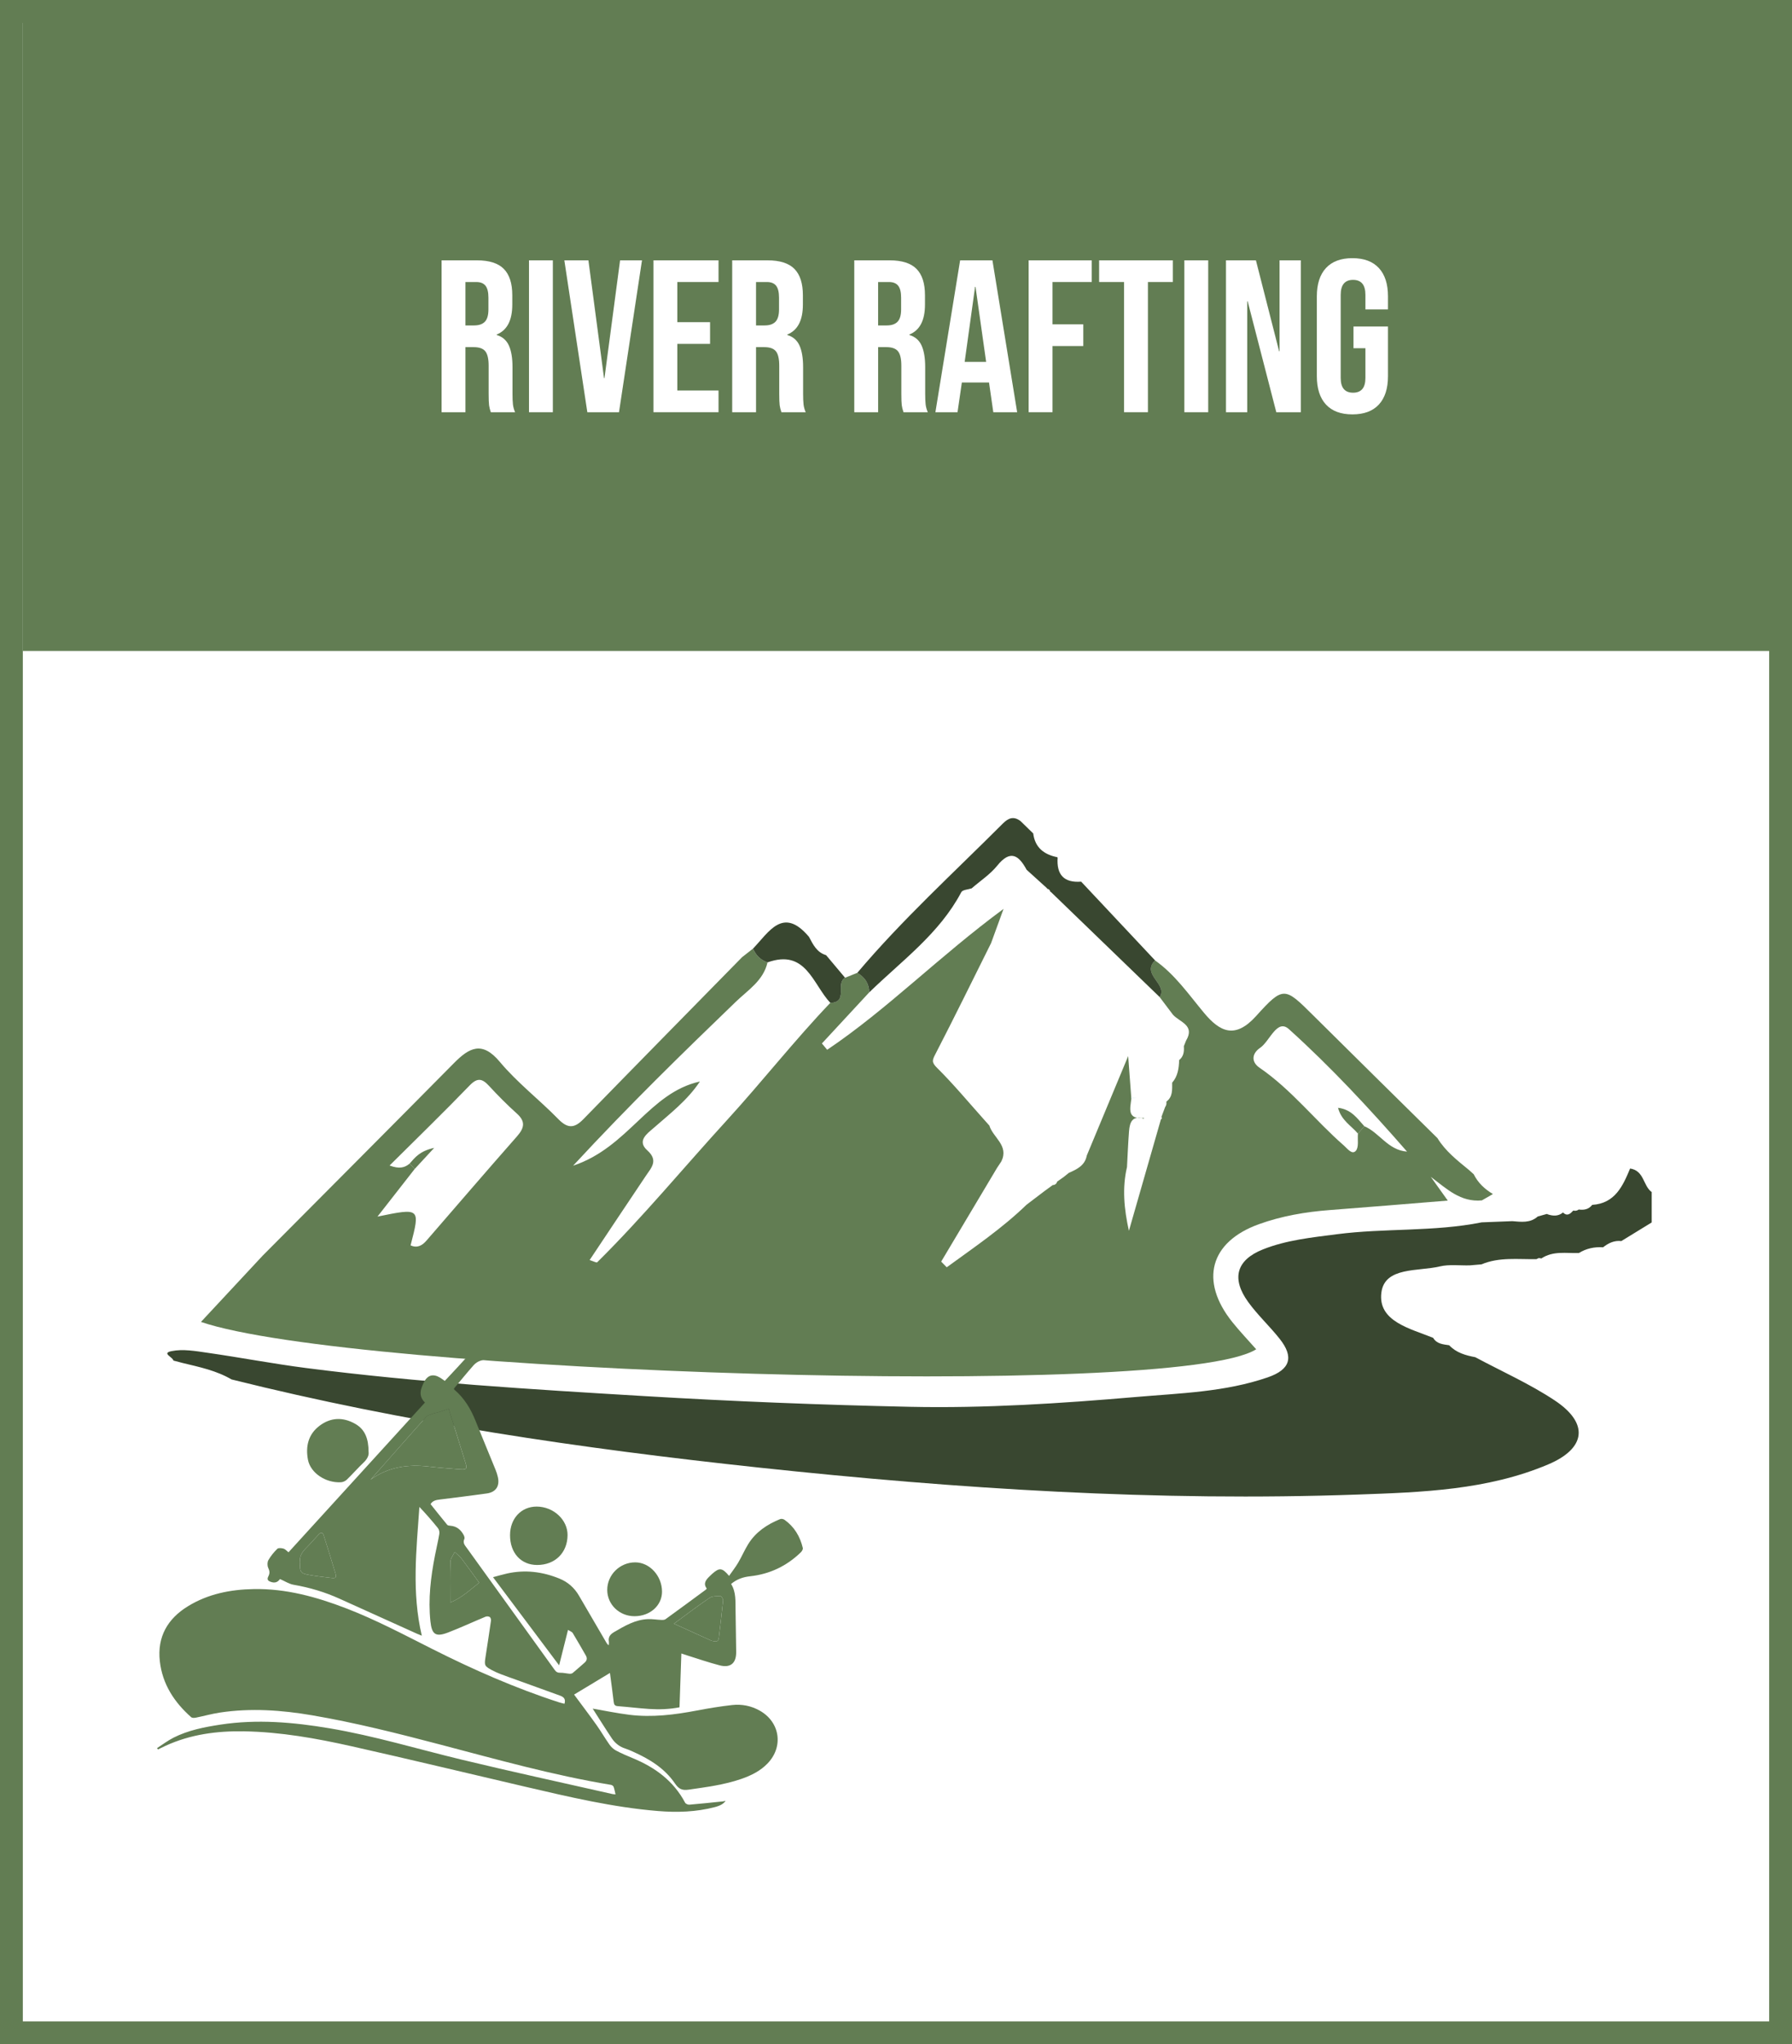 <?xml version="1.0" encoding="utf-8"?>
<!-- Generator: Adobe Illustrator 16.0.0, SVG Export Plug-In . SVG Version: 6.00 Build 0)  -->
<!DOCTYPE svg PUBLIC "-//W3C//DTD SVG 1.1//EN" "http://www.w3.org/Graphics/SVG/1.1/DTD/svg11.dtd">
<svg version="1.1" id="Layer_1" xmlns="http://www.w3.org/2000/svg" xmlns:xlink="http://www.w3.org/1999/xlink" x="0px" y="0px"
	 width="157px" height="179px" viewBox="0 0 157 179" enable-background="new 0 0 157 179" xml:space="preserve">
<rect x="0" y="0" width="157" height="179" fill="#333333" stroke="none"/>
<rect x="1" y="1" fill-rule="evenodd" clip-rule="evenodd" fill="#FFFFFF" stroke="#627D53" stroke-width="2" stroke-miterlimit="10" width="155" height="177"/>
<rect x="2" y="1" fill-rule="evenodd" clip-rule="evenodd" fill="#627D53" width="155" height="56"/>
<g>
	<path fill-rule="evenodd" clip-rule="evenodd" fill="#394730" d="M140.45,109.217c-0.759-0.049-1.472,0.101-2.124,0.504
		c-1.112,0.031-2.263-0.209-3.282,0.472l-0.228-0.034l-0.209,0.096c-1.615,0.029-3.255-0.199-4.811,0.457
		c-0.346,0.029-0.691,0.06-1.037,0.089c-0.879,0.022-1.793-0.105-2.629,0.095c-1.878,0.447-4.815,0.014-5.105,2.284
		c-0.323,2.531,2.527,3.151,4.535,3.966c0.319,0.541,0.875,0.568,1.406,0.65c0.619,0.658,1.437,0.884,2.283,1.045
		c2.33,1.248,4.77,2.33,6.963,3.785c3.013,1.996,2.749,4.198-0.574,5.604c-5.329,2.254-11.057,2.438-16.682,2.638
		c-17.542,0.624-35.023-0.496-52.468-2.362c-15.557-1.665-31.007-3.92-46.204-7.718c-1.329-0.78-2.817-1.085-4.288-1.442
		c-0.269-0.07-0.537-0.141-0.806-0.211c-0.035-0.301-1.063-0.641-0.168-0.824c1-0.207,2.107-0.008,3.15,0.142
		c2.886,0.414,5.754,0.963,8.646,1.336c9.839,1.267,19.734,1.867,29.63,2.458c7.754,0.464,15.535,0.773,23.276,0.938
		c6.556,0.14,13.226-0.294,19.817-0.861c3.865-0.333,7.786-0.429,11.529-1.718c1.982-0.684,2.306-1.778,1.051-3.365
		c-0.876-1.108-1.93-2.082-2.758-3.222c-1.492-2.052-1.062-3.682,1.285-4.617c2.061-0.821,4.278-1.044,6.479-1.329
		c4.216-0.546,8.5-0.201,12.688-1.04c0.894-0.034,1.787-0.069,2.68-0.104c0.779,0.063,1.568,0.184,2.228-0.408
		c0.27-0.074,0.54-0.148,0.806-0.225c-0.003-0.002,0.065,0.034,0.065,0.034c0.473,0.159,0.93,0.181,1.344-0.161
		c0.381,0.374,0.643,0.103,0.904-0.17c0.172,0.047,0.331,0.018,0.474-0.09c0.462,0.064,0.875-0.012,1.179-0.406
		c1.999-0.125,2.685-1.654,3.321-3.184c1.247,0.186,1.129,1.518,1.893,2.063c0,0.887,0,1.772,0,2.659
		c-0.887,0.544-1.774,1.087-2.661,1.631C141.43,108.602,140.918,108.845,140.45,109.217z"/>
	<path fill-rule="evenodd" clip-rule="evenodd" fill="#627D53" d="M129.829,105.111c-1.879,0.171-3.063-1.004-4.475-2.063
		c0.428,0.6,0.857,1.198,1.488,2.08c-3.587,0.29-6.966,0.574-10.346,0.83c-2.125,0.161-4.219,0.521-6.215,1.242
		c-4.288,1.551-5.196,4.963-2.324,8.555c0.66,0.825,1.394,1.591,2.1,2.392c-6.998,4.442-79.336,2.08-92.451-2.394
		c1.83-1.964,3.621-3.887,5.411-5.808c5.586-5.614,11.182-11.22,16.751-16.851c1.347-1.361,2.466-1.978,4.031-0.104
		c1.52,1.819,3.448,3.293,5.113,5c0.815,0.835,1.403,0.826,2.192,0.016c4.624-4.744,9.271-9.464,13.911-14.192
		c0.319-0.25,0.639-0.501,0.958-0.751c0.251,0.584,0.66,1.002,1.27,1.207c-0.357,1.592-1.719,2.43-2.761,3.434
		c-4.678,4.508-9.331,9.034-14.271,14.369c4.867-1.621,6.634-6.38,11.109-7.372c-1.095,1.649-2.63,2.821-4.079,4.091
		c-0.533,0.468-1.465,1.102-0.531,1.938c0.995,0.891,0.359,1.512-0.13,2.238c-1.636,2.434-3.259,4.877-4.923,7.37
		c0.36,0.11,0.606,0.249,0.662,0.194c4.002-3.956,7.585-8.307,11.377-12.453c3.067-3.355,5.893-6.963,9.049-10.267
		c1.618-0.032,0.426-1.721,1.294-2.195c0.357-0.144,0.713-0.288,1.069-0.433c0.661,0.381,1.034,0.936,1.045,1.713
		c-1.382,1.49-2.763,2.981-4.144,4.472c0.154,0.185,0.307,0.37,0.461,0.554c5.286-3.557,9.795-8.17,15.451-12.336
		c-0.519,1.424-0.804,2.209-1.09,2.993c-1.616,3.239-3.209,6.49-4.872,9.706c-0.278,0.537-0.369,0.719,0.139,1.222
		c1.439,1.423,2.737,2.99,4.09,4.5c0.172,0.193,0.344,0.387,0.515,0.579l-0.022-0.016c0.33,1.049,1.731,1.739,1.047,3.129
		c-0.125,0.188-0.25,0.377-0.375,0.564c-1.631,2.735-3.263,5.471-4.894,8.206c0.162,0.166,0.324,0.332,0.485,0.499
		c2.393-1.741,4.845-3.4,6.998-5.482c0.517-0.393,1.033-0.785,1.55-1.178c0.246-0.18,0.493-0.359,0.739-0.539
		c0.203-0.008,0.333-0.109,0.39-0.305c0.191-0.135,0.383-0.27,0.574-0.404c0.149-0.121,0.299-0.241,0.449-0.361
		c0.71-0.313,1.407-0.637,1.571-1.516c1.139-2.735,2.278-5.471,3.626-8.707c0.117,1.563,0.193,2.584,0.269,3.604l0.012,0.104
		c-0.104,0.867-0.412,1.863,1.09,1.699l0.003,0.074c-1.002-0.316-1.238,0.312-1.299,1.09c-0.081,1.046-0.121,2.095-0.178,3.143
		c-0.432,1.833-0.257,3.672,0.168,5.584c0.934-3.25,1.868-6.501,2.801-9.751l0.092-0.097l-0.042-0.128
		c0.107-0.285,0.213-0.571,0.32-0.856c0.103-0.145,0.139-0.304,0.11-0.479c0.576-0.429,0.503-1.057,0.509-1.66
		c0.499-0.569,0.588-1.266,0.612-1.98c0.394-0.317,0.447-0.75,0.41-1.213c0.065-0.163,0.131-0.326,0.196-0.49
		c0.815-1.369-0.579-1.616-1.157-2.278c-0.386-0.511-0.772-1.022-1.158-1.534c0.723-1.178-1.646-1.968-0.404-3.211
		c1.745,1.23,2.941,2.971,4.283,4.582c1.396,1.677,2.727,2.339,4.584,0.276c2.384-2.647,2.51-2.509,4.981-0.054
		c3.621,3.598,7.262,7.173,10.895,10.758c0.7,1.145,1.741,1.951,2.755,2.784c0.141,0.126,0.281,0.251,0.421,0.376
		c0.376,0.758,0.968,1.308,1.685,1.735C130.479,104.74,130.154,104.926,129.829,105.111z M119.528,98.616
		c1.338,0.563,2.058,2.093,3.745,2.223c-3.283-3.76-6.669-7.407-10.352-10.726c-1.044-0.939-1.666,1.059-2.522,1.641
		c-0.699,0.474-0.82,1.213-0.047,1.742c2.797,1.915,4.864,4.61,7.391,6.813c0.31,0.27,0.71,0.838,1.045,0.458
		c0.276-0.312,0.138-0.989,0.184-1.504C119.157,99.047,119.342,98.832,119.528,98.616z M35.893,101.884
		c0.146,0.159,0.292,0.317,0.438,0.477c-1.029,1.317-2.059,2.634-3.259,4.169c3.753-0.77,3.753-0.77,2.9,2.518
		c0.581,0.267,1.017,0.016,1.388-0.411c2.64-3.041,5.259-6.099,7.922-9.118c0.639-0.725,0.8-1.295,0.006-2.007
		c-0.855-0.768-1.668-1.588-2.448-2.433c-0.593-0.643-1.013-0.738-1.696-0.03c-2.267,2.348-4.611,4.62-7.011,7.007
		C34.968,102.371,35.456,102.26,35.893,101.884z"/>
	<path fill-rule="evenodd" clip-rule="evenodd" fill="#394730" d="M101.199,84.098c-1.242,1.243,1.127,2.033,0.405,3.212
		c-3.182-3.073-6.365-6.146-9.547-9.219l-0.037,0.003c-0.029-0.156-0.122-0.246-0.279-0.271l-0.007-0.043
		c-0.597-0.54-1.194-1.08-1.791-1.621c-0.696-1.293-1.433-1.773-2.578-0.354c-0.613,0.76-1.474,1.32-2.223,1.972l-0.009,0.009
		c-0.312,0.106-0.798,0.122-0.911,0.334c-1.922,3.639-5.218,6.004-8.068,8.778c-0.012-0.776-0.385-1.331-1.046-1.711
		c3.935-4.661,8.444-8.761,12.744-13.067c0.512-0.512,0.96-0.668,1.555-0.227c0.372,0.361,0.744,0.725,1.116,1.087
		c0.156,1.241,0.946,1.843,2.099,2.078l0.039,0.039c-0.105,1.478,0.538,2.221,2.061,2.102
		C96.881,79.498,99.04,81.797,101.199,84.098z"/>
	<path fill-rule="evenodd" clip-rule="evenodd" fill="#394730" d="M72.377,83.638c0.554,0.66,1.108,1.32,1.663,1.979
		c-0.868,0.476,0.324,2.164-1.294,2.196c-1.543-1.632-2.131-4.75-5.502-3.542c-0.61-0.205-1.019-0.623-1.27-1.207
		c1.4-1.455,2.627-3.729,4.901-1.032C71.231,82.702,71.56,83.398,72.377,83.638z"/>
	<path fill-rule="evenodd" clip-rule="evenodd" fill="#ECF5F7" d="M99.114,96.082c0.164,0.02,0.328,0.038,0.492,0.057
		c-0.16,0.018-0.318,0.034-0.479,0.049C99.125,96.186,99.114,96.082,99.114,96.082z"/>
	<path fill-rule="evenodd" clip-rule="evenodd" fill="#ECF5F7" d="M101.761,97.8c0.107-0.285,0.213-0.571,0.32-0.856
		C101.975,97.229,101.868,97.515,101.761,97.8z"/>
	<path fill-rule="evenodd" clip-rule="evenodd" fill="#ECF5F7" d="M86.191,98.009c0.172,0.193,0.344,0.387,0.515,0.579
		C86.535,98.396,86.363,98.202,86.191,98.009z"/>
	<path fill-rule="evenodd" clip-rule="evenodd" fill="#ECF5F7" d="M89.399,79.916c0.041-0.074,0.081-0.148,0.121-0.223
		c-0.041,0.073-0.082,0.146-0.123,0.221L89.399,79.916z"/>
	<path fill-rule="evenodd" clip-rule="evenodd" fill="#627D53" d="M35.893,101.884c0.458-0.521,0.874-1.097,2.146-1.37
		c-0.756,0.817-1.232,1.332-1.708,1.847C36.186,102.201,36.039,102.043,35.893,101.884z"/>
	<path fill-rule="evenodd" clip-rule="evenodd" fill="#627D53" d="M118.971,99.263c-0.574-0.688-1.452-1.14-1.744-2.259
		c1.167,0.133,1.69,0.938,2.301,1.612C119.342,98.832,119.157,99.047,118.971,99.263z"/>
</g>
<g>
	<path fill-rule="evenodd" clip-rule="evenodd" fill="#627D53" d="M13.759,153.071c0.482-0.31,0.942-0.66,1.45-0.918
		c1.292-0.653,2.699-0.924,4.117-1.141c3.198-0.488,6.37-0.21,9.534,0.322c3.924,0.66,7.73,1.818,11.59,2.748
		c4.389,1.058,8.803,2.013,13.207,3.011c0.077,0.017,0.159,0.017,0.269,0.028c-0.059-0.245-0.094-0.465-0.17-0.67
		c-0.027-0.074-0.145-0.148-0.23-0.163c-5.06-0.835-9.989-2.225-14.939-3.523c-3.717-0.976-7.441-1.918-11.233-2.566
		c-2.686-0.459-5.379-0.649-8.087-0.241c-0.71,0.107-1.407,0.307-2.113,0.447c-0.131,0.027-0.324,0.031-0.409-0.045
		c-1.482-1.312-2.516-2.891-2.742-4.896c-0.241-2.135,0.679-3.723,2.466-4.818c1.763-1.08,3.723-1.467,5.766-1.502
		c2.818-0.05,5.476,0.682,8.075,1.68c2.61,1.003,5.075,2.313,7.567,3.568c3.594,1.81,7.27,3.43,11.104,4.67
		c0.155,0.05,0.315,0.084,0.472,0.125c0.112-0.363-0.007-0.576-0.378-0.71c-1.256-0.456-2.512-0.909-3.769-1.362
		c-0.467-0.17-0.937-0.33-1.4-0.509c-0.275-0.106-0.549-0.222-0.808-0.362c-0.653-0.356-0.674-0.417-0.563-1.14
		c0.164-1.063,0.33-2.127,0.481-3.192c0.015-0.104-0.032-0.272-0.109-0.322c-0.092-0.06-0.265-0.07-0.371-0.025
		c-1.091,0.453-2.164,0.953-3.266,1.377c-1.1,0.424-1.438,0.189-1.561-0.975c-0.205-1.951,0.029-3.873,0.403-5.783
		c0.123-0.626,0.273-1.248,0.378-1.877c0.027-0.158-0.021-0.376-0.121-0.499c-0.51-0.634-1.047-1.247-1.625-1.856
		c-0.261,3.744-0.686,7.48,0.212,11.275c-0.188-0.076-0.303-0.119-0.413-0.168c-2.263-1.021-4.526-2.041-6.788-3.067
		c-1.289-0.584-2.629-0.983-4.026-1.224c-0.401-0.068-0.772-0.316-1.201-0.502c-0.148,0.207-0.361,0.373-0.719,0.273
		c-0.324-0.091-0.451-0.213-0.297-0.512c0.142-0.272,0.111-0.475-0.013-0.744c-0.086-0.188-0.087-0.495,0.013-0.67
		c0.208-0.364,0.483-0.701,0.785-0.995c0.098-0.096,0.373-0.063,0.546-0.015c0.147,0.041,0.264,0.189,0.434,0.32
		c3.977-4.361,7.957-8.728,11.954-13.111c-0.608-0.59-0.378-1.221-0.066-1.819c0.319-0.61,0.811-0.715,1.397-0.357
		c0.13,0.079,0.252,0.173,0.407,0.28c0.701-0.752,1.405-1.496,2.091-2.259c0.091-0.101,0.092-0.286,0.13-0.433
		c0.174-0.7,0.324-1.406,0.525-2.098c0.451-1.549,1.374-2.789,2.599-3.813c0.659-0.551,0.955-0.59,1.637-0.073
		c0.618,0.468,1.19,1.005,1.732,1.562c0.467,0.479,0.481,0.896,0.108,1.478c-0.624,0.969-1.47,1.728-2.416,2.37
		c-1.006,0.685-2.127,1.125-3.28,1.498c-0.22,0.07-0.444,0.218-0.597,0.391c-0.594,0.672-1.16,1.369-1.726,2.046
		c0.015,0.05,0.014,0.08,0.029,0.093c0.872,0.736,1.438,1.68,1.859,2.726c0.58,1.437,1.175,2.866,1.759,4.3
		c0.084,0.207,0.154,0.423,0.202,0.641c0.173,0.782-0.173,1.313-0.965,1.426c-1.37,0.193-2.743,0.359-4.115,0.532
		c-0.311,0.039-0.613,0.08-0.82,0.402c0.483,0.603,0.966,1.213,1.462,1.812c0.052,0.063,0.184,0.076,0.281,0.083
		c0.551,0.042,0.914,0.352,1.161,0.815c0.052,0.1,0.1,0.254,0.06,0.339c-0.169,0.358,0.061,0.579,0.237,0.823
		c2.561,3.549,5.122,7.096,7.677,10.649c0.133,0.187,0.265,0.253,0.494,0.247c0.267-0.007,0.536,0.064,0.804,0.085
		c0.091,0.007,0.209-0.009,0.275-0.063c0.355-0.294,0.698-0.603,1.046-0.906c0.207-0.181,0.25-0.386,0.107-0.63
		c-0.381-0.654-0.749-1.316-1.144-1.961c-0.072-0.118-0.251-0.172-0.416-0.277c-0.266,1.061-0.515,2.052-0.779,3.102
		c-1.933-2.577-3.838-5.117-5.79-7.72c0.448-0.118,0.839-0.235,1.236-0.323c1.576-0.347,3.105-0.157,4.587,0.449
		c0.734,0.3,1.303,0.8,1.705,1.49c0.795,1.371,1.597,2.737,2.396,4.105c0.047,0.081,0.097,0.16,0.214,0.24
		c0.004-0.104,0.028-0.212,0.011-0.313c-0.071-0.41,0.117-0.642,0.464-0.844c0.935-0.544,1.864-1.096,2.983-1.132
		c0.375-0.013,0.752,0.056,1.129,0.07c0.131,0.007,0.293,0.007,0.39-0.063c1.18-0.852,2.349-1.717,3.521-2.579
		c0.027-0.02,0.046-0.052,0.091-0.104c-0.333-0.435-0.079-0.757,0.238-1.063c0.076-0.073,0.151-0.149,0.23-0.22
		c0.638-0.565,0.875-0.549,1.486,0.175c0.279-0.4,0.566-0.765,0.801-1.163c0.311-0.527,0.553-1.098,0.875-1.619
		c0.661-1.068,1.661-1.729,2.801-2.193c0.103-0.042,0.283-0.006,0.379,0.063c0.859,0.609,1.366,1.46,1.604,2.471
		c0.025,0.107-0.077,0.282-0.17,0.373c-1.239,1.203-2.722,1.912-4.437,2.1c-0.618,0.066-1.167,0.248-1.676,0.675
		c0.448,0.714,0.375,1.528,0.391,2.327c0.023,1.207,0.04,2.414,0.054,3.621c0.012,0.982-0.489,1.423-1.439,1.18
		c-0.972-0.25-1.922-0.583-2.881-0.881c-0.135-0.042-0.269-0.089-0.483-0.16c-0.054,1.584-0.107,3.135-0.162,4.713
		c-0.888,0.172-1.771,0.202-2.654,0.145c-0.92-0.061-1.836-0.176-2.756-0.246c-0.263-0.02-0.329-0.139-0.356-0.374
		c-0.099-0.843-0.217-1.685-0.328-2.533c-1.059,0.638-2.093,1.261-3.142,1.894c0.652,0.881,1.324,1.766,1.968,2.67
		c0.396,0.557,0.738,1.152,1.132,1.711c0.145,0.205,0.347,0.397,0.566,0.514c0.468,0.25,0.959,0.461,1.45,0.662
		c1.96,0.805,3.592,1.988,4.61,3.908c0.053,0.1,0.251,0.186,0.373,0.175c0.986-0.082,1.971-0.188,2.956-0.29
		c0.068-0.008,0.135-0.03,0.22-0.051c-0.175,0.266-0.468,0.43-0.94,0.553c-1.646,0.432-3.319,0.482-5.002,0.343
		c-3.939-0.324-7.772-1.234-11.607-2.126c-5.066-1.179-10.122-2.4-15.197-3.539c-3.104-0.697-6.239-1.258-9.437-1.313
		c-2.377-0.041-4.697,0.262-6.884,1.267c-0.225,0.104-0.446,0.213-0.67,0.319C13.812,153.146,13.786,153.108,13.759,153.071z
		 M32.469,129.563c1.543-1.111,3.255-1.36,5.085-1.146c0.916,0.105,1.836,0.173,2.756,0.242c0.576,0.043,0.636-0.049,0.467-0.588
		c-0.413-1.318-0.82-2.64-1.23-3.96c-0.072-0.232-0.146-0.465-0.234-0.741c-0.293,0.097-0.546,0.187-0.803,0.264
		c-0.224,0.067-0.456,0.108-0.677,0.184c-0.166,0.057-0.363,0.107-0.473,0.229c-0.89,0.981-1.762,1.979-2.639,2.971
		C33.97,127.864,33.22,128.714,32.469,129.563z M59.046,142.176c1.156,0.524,2.216,1.007,3.278,1.485
		c0.074,0.033,0.161,0.036,0.241,0.055c0.25,0.058,0.382-0.045,0.412-0.297c0.127-1.089,0.264-2.178,0.373-3.27
		c0.012-0.123-0.132-0.377-0.204-0.377c-0.324,0-0.717-0.031-0.961,0.133C61.148,140.601,60.156,141.362,59.046,142.176z
		 M26.296,136.762c-0.049,0.911,0.018,1.012,0.847,1.153c0.605,0.104,1.216,0.173,1.826,0.246c0.463,0.057,0.533,0.001,0.405-0.438
		c-0.321-1.099-0.672-2.189-1.015-3.281c-0.092-0.294-0.261-0.27-0.44-0.079c-0.372,0.396-0.724,0.813-1.107,1.195
		C26.45,135.92,26.212,136.313,26.296,136.762z M41.982,138.587c-0.537-0.737-1.036-1.441-1.558-2.127
		c-0.163-0.213-0.391-0.376-0.588-0.563c-0.13,0.279-0.361,0.554-0.372,0.836c-0.042,1.167-0.018,2.336-0.018,3.59
		C40.475,139.905,41.174,139.216,41.982,138.587z"/>
	<path fill-rule="evenodd" clip-rule="evenodd" fill="#627D53" d="M51.926,149.613c1.054,0.181,2.129,0.405,3.215,0.541
		c1.993,0.248,3.96-0.003,5.92-0.375c1.02-0.194,2.047-0.363,3.078-0.479c0.847-0.094,1.673,0.065,2.429,0.493
		c1.778,1.007,2.093,3.16,0.674,4.627c-0.641,0.664-1.446,1.055-2.302,1.352c-1.495,0.516-3.054,0.713-4.611,0.938
		c-0.566,0.082-0.864-0.057-1.191-0.537c-0.912-1.341-2.255-2.161-3.713-2.805c-0.216-0.096-0.434-0.191-0.658-0.264
		c-0.495-0.159-0.883-0.468-1.164-0.887C53.02,151.346,52.465,150.454,51.926,149.613z"/>
	<path fill-rule="evenodd" clip-rule="evenodd" fill="#627D53" d="M32.292,127.128c0.048,0.31-0.119,0.637-0.437,0.938
		c-0.505,0.479-0.963,1.01-1.464,1.494c-0.129,0.125-0.339,0.223-0.517,0.232c-1.337,0.075-2.673-0.813-2.893-1.971
		c-0.221-1.167,0.025-2.236,1.022-2.982c0.974-0.728,2.033-0.768,3.098-0.174C32.015,125.175,32.284,126.025,32.292,127.128z"/>
	<path fill-rule="evenodd" clip-rule="evenodd" fill="#627D53" d="M47.06,137.036c-1.419-0.001-2.378-1.056-2.375-2.613
		c0.002-1.455,0.98-2.504,2.333-2.501c1.47,0.003,2.716,1.153,2.707,2.499C49.714,135.97,48.626,137.036,47.06,137.036z"/>
	<path fill-rule="evenodd" clip-rule="evenodd" fill="#627D53" d="M55.586,141.521c-1.326-0.003-2.384-1.024-2.385-2.302
		c0-1.328,1.11-2.418,2.459-2.413c1.257,0.005,2.332,1.177,2.341,2.552C58.009,140.579,56.955,141.523,55.586,141.521z"/>
	<path fill-rule="evenodd" clip-rule="evenodd" fill="#627D53" d="M32.469,129.563c0.75-0.85,1.5-1.699,2.251-2.547
		c0.877-0.992,1.75-1.989,2.639-2.971c0.11-0.121,0.308-0.172,0.473-0.229c0.221-0.075,0.454-0.116,0.677-0.184
		c0.257-0.077,0.51-0.167,0.803-0.264c0.087,0.276,0.162,0.509,0.234,0.741c0.41,1.32,0.817,2.642,1.23,3.96
		c0.169,0.539,0.109,0.631-0.467,0.588c-0.92-0.069-1.841-0.137-2.756-0.242C35.725,128.203,34.012,128.452,32.469,129.563z"/>
	<path fill-rule="evenodd" clip-rule="evenodd" fill="#627D53" d="M59.046,142.176c1.11-0.813,2.102-1.575,3.138-2.271
		c0.244-0.164,0.637-0.133,0.961-0.133c0.072,0,0.216,0.254,0.204,0.377c-0.108,1.092-0.246,2.181-0.373,3.27
		c-0.03,0.252-0.162,0.354-0.412,0.297c-0.08-0.019-0.167-0.021-0.241-0.055C61.262,143.183,60.202,142.7,59.046,142.176z"/>
	<path fill-rule="evenodd" clip-rule="evenodd" fill="#627D53" d="M26.296,136.762c-0.084-0.448,0.154-0.842,0.516-1.204
		c0.384-0.383,0.736-0.799,1.107-1.195c0.179-0.19,0.348-0.215,0.44,0.079c0.343,1.092,0.694,2.183,1.015,3.281
		c0.128,0.439,0.059,0.495-0.405,0.438c-0.61-0.073-1.221-0.143-1.826-0.246C26.314,137.773,26.248,137.673,26.296,136.762z"/>
	<path fill-rule="evenodd" clip-rule="evenodd" fill="#627D53" d="M41.982,138.587c-0.808,0.629-1.507,1.318-2.536,1.736
		c0-1.254-0.024-2.423,0.018-3.59c0.01-0.282,0.242-0.557,0.372-0.836c0.198,0.187,0.426,0.35,0.588,0.563
		C40.946,137.146,41.445,137.85,41.982,138.587z"/>
</g>
<g>
	<path fill="#FFFFFF" d="M38.688,22.796h3.097c1.077,0,1.862,0.25,2.356,0.751c0.494,0.5,0.741,1.27,0.741,2.308v0.817
		c0,1.381-0.456,2.254-1.368,2.622v0.038c0.506,0.152,0.865,0.463,1.074,0.931c0.209,0.469,0.313,1.096,0.313,1.881v2.337
		c0,0.381,0.012,0.688,0.038,0.922s0.089,0.465,0.19,0.693h-2.128c-0.076-0.215-0.126-0.418-0.152-0.607
		c-0.025-0.19-0.038-0.533-0.038-1.026v-2.433c0-0.607-0.098-1.031-0.294-1.272s-0.535-0.361-1.017-0.361h-0.722v5.7h-2.09V22.796z
		 M41.539,28.496c0.418,0,0.731-0.107,0.94-0.323s0.313-0.576,0.313-1.083v-1.026c0-0.481-0.085-0.829-0.256-1.045
		c-0.171-0.215-0.44-0.323-0.808-0.323h-0.95v3.801H41.539z"/>
	<path fill="#FFFFFF" d="M46.346,22.796h2.09v13.3h-2.09V22.796z"/>
	<path fill="#FFFFFF" d="M49.443,22.796h2.109l1.368,10.317h0.038l1.368-10.317h1.919l-2.014,13.3h-2.774L49.443,22.796z"/>
	<path fill="#FFFFFF" d="M57.251,22.796h5.7v1.899h-3.61v3.516h2.869v1.9h-2.869v4.084h3.61v1.9h-5.7V22.796z"/>
	<path fill="#FFFFFF" d="M64.148,22.796h3.097c1.077,0,1.862,0.25,2.356,0.751c0.494,0.5,0.741,1.27,0.741,2.308v0.817
		c0,1.381-0.456,2.254-1.368,2.622v0.038c0.506,0.152,0.865,0.463,1.074,0.931c0.209,0.469,0.313,1.096,0.313,1.881v2.337
		c0,0.381,0.012,0.688,0.038,0.922s0.089,0.465,0.19,0.693h-2.128c-0.076-0.215-0.126-0.418-0.152-0.607
		c-0.025-0.19-0.038-0.533-0.038-1.026v-2.433c0-0.607-0.098-1.031-0.294-1.272s-0.535-0.361-1.017-0.361h-0.722v5.7h-2.09V22.796z
		 M66.999,28.496c0.418,0,0.731-0.107,0.94-0.323s0.313-0.576,0.313-1.083v-1.026c0-0.481-0.085-0.829-0.256-1.045
		c-0.171-0.215-0.44-0.323-0.808-0.323h-0.95v3.801H66.999z"/>
	<path fill="#FFFFFF" d="M74.845,22.796h3.097c1.077,0,1.862,0.25,2.356,0.751c0.494,0.5,0.741,1.27,0.741,2.308v0.817
		c0,1.381-0.456,2.254-1.368,2.622v0.038c0.506,0.152,0.865,0.463,1.074,0.931c0.209,0.469,0.313,1.096,0.313,1.881v2.337
		c0,0.381,0.012,0.688,0.038,0.922s0.089,0.465,0.19,0.693h-2.128c-0.076-0.215-0.126-0.418-0.152-0.607
		c-0.025-0.19-0.038-0.533-0.038-1.026v-2.433c0-0.607-0.098-1.031-0.294-1.272s-0.535-0.361-1.017-0.361h-0.722v5.7h-2.09V22.796z
		 M77.695,28.496c0.418,0,0.731-0.107,0.94-0.323s0.313-0.576,0.313-1.083v-1.026c0-0.481-0.085-0.829-0.256-1.045
		c-0.171-0.215-0.44-0.323-0.808-0.323h-0.95v3.801H77.695z"/>
	<path fill="#FFFFFF" d="M84.118,22.796h2.831l2.166,13.3h-2.09l-0.38-2.641v0.037H84.27l-0.38,2.604h-1.938L84.118,22.796z
		 M86.397,31.688l-0.931-6.574h-0.038l-0.912,6.574H86.397z"/>
	<path fill="#FFFFFF" d="M90.121,22.796h5.529v1.899h-3.439V28.4h2.698v1.9h-2.698v5.795h-2.09V22.796z"/>
	<path fill="#FFFFFF" d="M98.481,24.695h-2.185v-1.899h6.46v1.899h-2.185v11.4h-2.09V24.695z"/>
	<path fill="#FFFFFF" d="M103.763,22.796h2.09v13.3h-2.09V22.796z"/>
	<path fill="#FFFFFF" d="M107.411,22.796h2.622l2.033,7.961h0.038v-7.961h1.862v13.3h-2.147l-2.508-9.709h-0.038v9.709h-1.862
		V22.796z"/>
	<path fill="#FFFFFF" d="M116.169,35.422c-0.532-0.577-0.798-1.403-0.798-2.48v-6.992c0-1.076,0.266-1.902,0.798-2.479
		c0.532-0.576,1.305-0.865,2.318-0.865c1.013,0,1.786,0.289,2.318,0.865c0.532,0.576,0.798,1.402,0.798,2.479v1.141h-1.976v-1.273
		c0-0.873-0.361-1.311-1.083-1.311c-0.722,0-1.083,0.438-1.083,1.311v7.277c0,0.861,0.361,1.292,1.083,1.292
		c0.722,0,1.083-0.431,1.083-1.292V30.49h-1.045v-1.899h3.021v4.351c0,1.077-0.266,1.903-0.798,2.48
		c-0.532,0.576-1.305,0.863-2.318,0.863C117.474,36.285,116.702,35.998,116.169,35.422z"/>
</g>
</svg>
